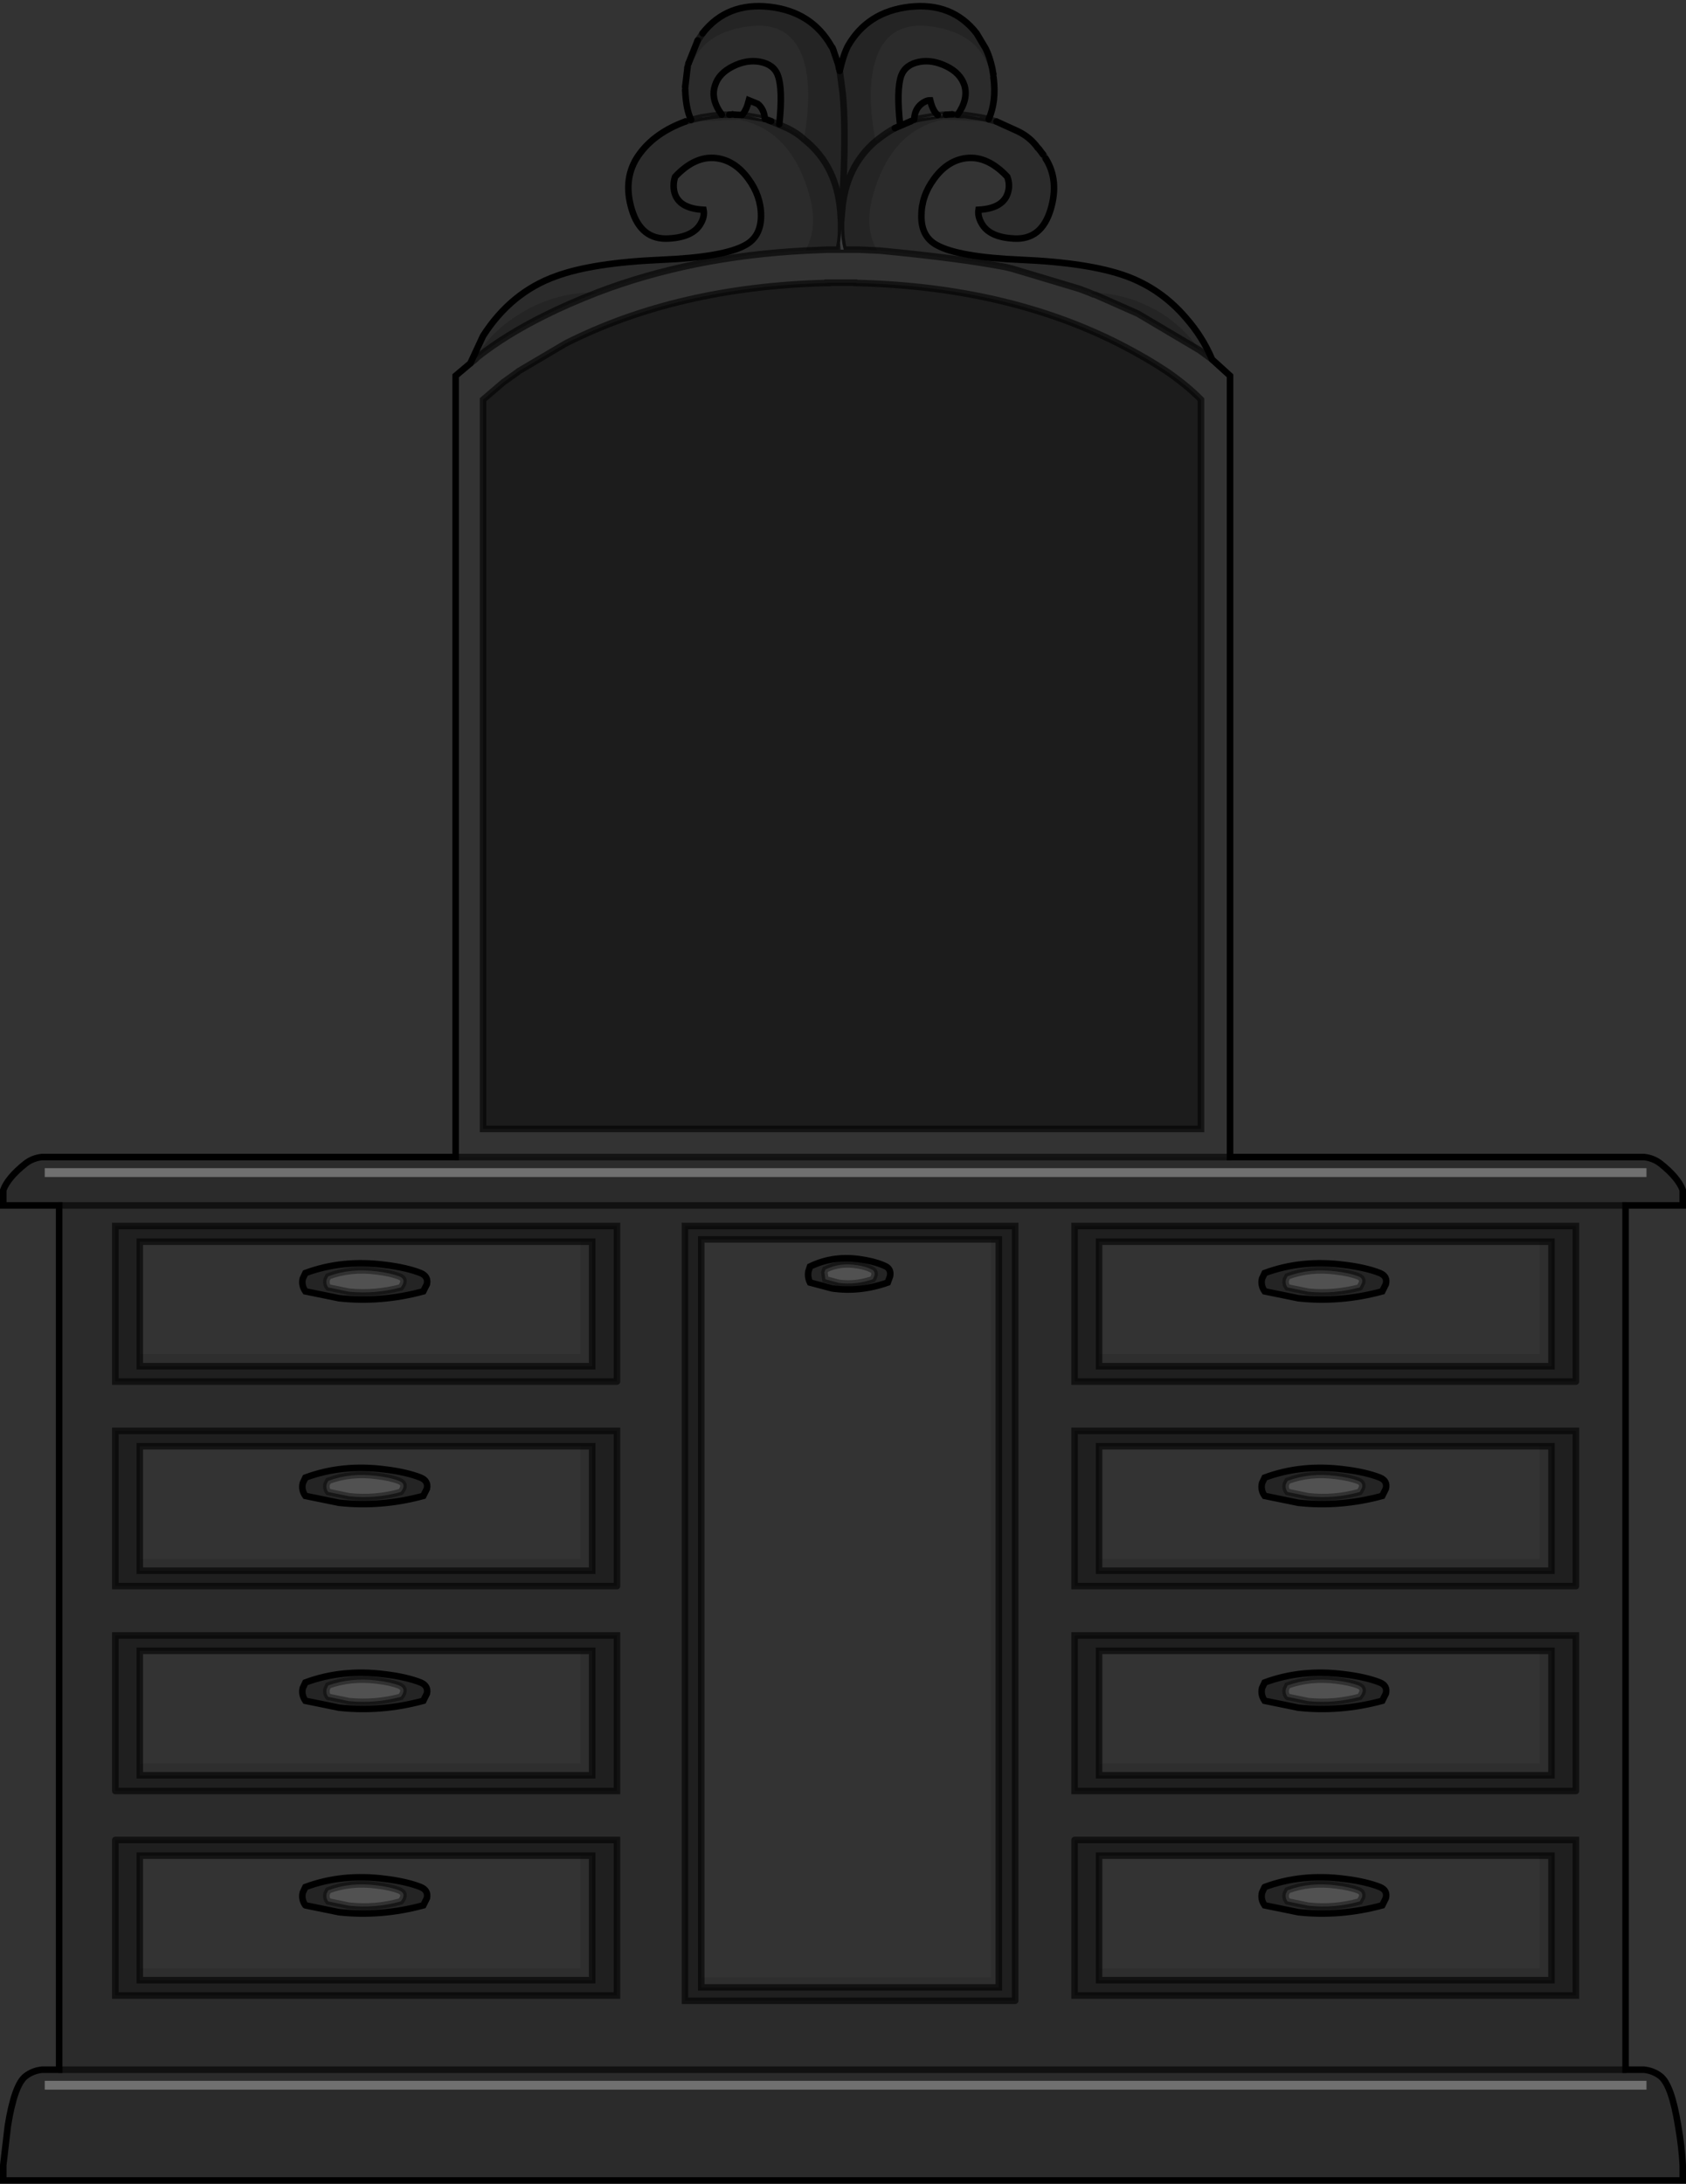 <?xml version="1.0" encoding="UTF-8" standalone="no"?>
<svg xmlns:xlink="http://www.w3.org/1999/xlink" height="334.15px" width="258.1px" xmlns="http://www.w3.org/2000/svg">
  <rect width="100%" height="100%" fill="#333333" stroke="none"/>
  <g transform="matrix(1.0, 0.0, 0.0, 1.0, 129.05, 167.3)">
    <path d="M10.4 -148.75 L7.95 -147.7 Q6.7 -147.05 5.0 -145.7 3.55 -153.15 4.9 -157.8 6.65 -163.95 13.0 -163.3 20.15 -162.55 22.2 -157.25 22.85 -155.65 22.9 -153.7 L22.85 -152.15 23.1 -153.5 23.05 -155.4 Q23.5 -151.75 22.3 -149.05 L22.2 -149.1 21.0 -149.35 20.9 -149.4 19.0 -149.65 18.7 -149.7 18.0 -149.7 17.55 -149.75 Q19.2 -152.1 18.6 -154.2 18.0 -156.1 15.85 -157.15 13.7 -158.2 11.75 -157.85 9.55 -157.45 8.9 -155.7 8.15 -153.5 8.75 -148.1 L10.4 -148.75 M4.55 -129.0 L5.25 -129.0 Q3.2 -132.4 4.6 -137.45 7.4 -147.4 15.4 -149.0 L22.8 -148.65 21.0 -149.35 22.2 -149.1 22.3 -149.05 23.5 -148.7 26.8 -147.2 Q28.65 -146.3 29.8 -144.7 L30.0 -144.5 30.6 -143.7 30.7 -143.6 30.8 -143.45 30.95 -143.15 31.05 -143.0 Q33.1 -139.7 31.8 -135.3 30.4 -130.55 26.15 -130.8 22.35 -131.0 21.2 -133.15 20.6 -134.2 20.75 -135.2 24.55 -135.4 25.25 -137.85 25.6 -139.05 25.15 -140.25 22.1 -143.5 18.85 -143.1 16.0 -142.75 13.95 -139.95 12.0 -137.3 12.0 -134.3 11.95 -131.1 14.35 -129.8 17.7 -127.95 27.2 -127.55 37.7 -127.1 43.35 -125.05 48.7 -123.1 52.5 -118.65 55.05 -115.75 56.5 -112.3 L54.6 -113.7 Q52.35 -117.05 48.85 -119.3 43.55 -122.55 37.65 -122.55 L36.2 -123.1 25.85 -126.2 24.8 -126.45 Q17.75 -127.8 5.65 -128.95 L4.55 -129.0 M11.9 -149.2 L10.9 -149.0 Q10.95 -150.55 12.0 -151.4 12.7 -151.95 13.35 -151.95 13.75 -150.3 14.5 -149.7 L15.25 -149.75 15.05 -149.7 14.8 -149.7 11.9 -149.2 M59.25 9.75 L122.65 9.75 Q124.05 9.9 125.15 10.75 127.85 12.9 128.55 14.8 L128.55 17.15 119.8 17.15 119.8 149.4 122.65 149.4 Q124.05 149.55 125.15 150.4 126.85 151.75 127.85 158.0 128.4 161.15 128.55 164.0 L128.55 166.35 -128.55 166.35 -128.55 164.0 -127.85 158.0 Q-126.85 151.75 -125.15 150.4 -124.05 149.55 -122.65 149.4 L-120.0 149.4 -120.0 17.15 -128.55 17.15 -128.55 14.8 Q-127.85 12.9 -125.15 10.75 -124.05 9.9 -122.65 9.75 L-59.3 9.75 59.25 9.75 M-57.05 -111.7 L-55.1 -115.9 Q-50.8 -122.6 -43.9 -125.05 -38.3 -127.1 -27.75 -127.55 -18.25 -127.95 -14.95 -129.8 -12.55 -131.1 -12.55 -134.3 -12.55 -137.3 -14.5 -139.95 -16.55 -142.75 -19.4 -143.1 -22.65 -143.5 -25.7 -140.25 -26.1 -139.05 -25.8 -137.85 -25.15 -135.4 -21.35 -135.2 -21.15 -134.2 -21.75 -133.15 -22.9 -131.0 -26.7 -130.8 -30.95 -130.55 -32.35 -135.3 -33.65 -139.65 -31.65 -143.0 -29.3 -146.8 -24.15 -148.7 L-23.25 -148.95 Q-24.05 -150.6 -24.15 -153.5 L-23.9 -152.15 -23.95 -153.7 Q-23.9 -155.6 -23.25 -157.25 -21.2 -162.55 -14.05 -163.3 -7.8 -163.95 -6.0 -157.95 -4.65 -153.45 -6.0 -146.0 -7.0 -146.95 -8.55 -147.7 L-11.0 -148.75 -9.75 -148.3 Q-9.2 -153.6 -9.95 -155.7 -10.55 -157.45 -12.75 -157.85 -14.75 -158.2 -16.85 -157.15 -19.05 -156.05 -19.6 -154.2 -20.3 -152.1 -18.55 -149.75 L-19.95 -149.6 -21.5 -149.4 -21.6 -149.35 -23.25 -148.95 -21.6 -149.35 -23.35 -148.65 -15.95 -149.0 Q-7.95 -147.4 -5.15 -137.45 -3.75 -132.45 -5.8 -128.95 -23.2 -128.05 -37.6 -122.55 -43.95 -122.7 -49.45 -119.3 -54.25 -116.35 -56.3 -112.3 L-57.05 -111.7 M123.0 12.8 L123.0 11.45 -122.2 11.45 -122.2 12.8 123.0 12.8 M112.2 44.1 L112.2 20.3 35.45 20.3 35.45 44.1 112.2 44.1 M112.2 75.4 L112.2 51.65 35.45 51.65 35.45 75.4 112.2 75.4 M35.45 114.25 L35.45 138.05 112.2 138.05 112.2 114.25 35.45 114.25 M123.0 152.45 L123.0 151.1 -122.2 151.1 -122.2 152.45 123.0 152.45 M26.35 138.85 L26.35 20.3 -24.2 20.3 -24.2 138.85 26.35 138.85 M112.2 106.75 L112.2 82.95 35.45 82.95 35.45 106.75 112.2 106.75 M-15.45 -149.7 Q-14.8 -150.4 -14.4 -151.95 L-13.05 -151.4 Q-12.1 -150.65 -11.95 -149.1 L-12.1 -149.1 -12.2 -149.15 -15.35 -149.7 -15.45 -149.7 M-34.6 44.1 L-34.6 20.3 -111.4 20.3 -111.4 44.1 -34.6 44.1 M-34.6 75.4 L-34.6 51.65 -111.4 51.65 -111.4 75.4 -34.6 75.4 M-111.4 114.25 L-111.4 138.05 -34.6 138.05 -34.6 114.25 -111.4 114.25 M-111.4 106.75 L-34.6 106.75 -34.6 82.95 -111.4 82.95 -111.4 106.75 M119.8 17.15 L-120.0 17.15 119.8 17.15 M-120.0 149.4 L119.8 149.4 -120.0 149.4" fill="#000000" fill-opacity="0.149" fill-rule="evenodd" stroke="none"/>
    <path d="M10.9 -148.95 L10.9 -149.0 11.9 -149.2 15.75 -149.75 16.7 -149.8 17.25 -149.75 18.0 -149.7 18.7 -149.7 19.0 -149.65 21.0 -149.35 22.8 -148.65 15.4 -149.0 Q7.4 -147.4 4.6 -137.45 3.2 -132.4 5.25 -129.0 L4.55 -129.0 2.35 -129.1 0.1 -129.1 Q-0.3 -130.75 -0.3 -132.25 L-0.3 -133.25 -0.15 -134.9 Q0.35 -141.75 5.0 -145.7 0.35 -141.75 -0.15 -134.9 L-0.3 -133.25 -0.3 -132.25 Q-0.3 -131.15 -0.45 -130.15 L-0.65 -129.1 -2.35 -129.1 -5.8 -128.95 Q-3.75 -132.45 -5.15 -137.45 -7.95 -147.4 -15.95 -149.0 L-23.35 -148.65 -21.6 -149.35 -19.95 -149.6 -18.55 -149.75 -17.4 -149.75 -17.25 -149.75 -16.55 -149.75 -15.5 -149.7 -15.45 -149.7 -15.35 -149.7 -14.7 -149.6 -11.4 -148.9 -11.0 -148.75 -8.55 -147.7 Q-7.0 -146.95 -6.0 -146.0 -4.65 -153.45 -6.0 -157.95 -7.8 -163.95 -14.05 -163.3 -21.2 -162.55 -23.25 -157.25 -23.9 -155.6 -23.95 -153.7 L-23.9 -152.15 -24.15 -153.5 -24.15 -154.05 -23.8 -157.0 -23.65 -157.6 -22.25 -161.1 -22.2 -161.15 -22.15 -161.25 -22.1 -161.3 -21.5 -162.2 Q-17.75 -167.0 -11.2 -166.25 -4.8 -165.5 -1.8 -160.25 L-1.6 -159.95 -1.55 -159.8 -1.5 -159.7 -0.75 -157.5 -0.6 -156.8 -0.5 -156.45 Q0.05 -158.9 0.75 -160.25 3.75 -165.5 10.15 -166.25 16.7 -167.0 20.45 -162.2 L21.85 -159.85 Q22.45 -158.65 22.85 -156.85 L23.0 -155.95 23.0 -155.85 23.05 -155.4 23.1 -153.5 22.85 -152.15 22.9 -153.7 Q22.85 -155.65 22.2 -157.25 20.15 -162.55 13.0 -163.3 6.65 -163.95 4.9 -157.8 3.55 -153.15 5.0 -145.7 6.7 -147.05 7.95 -147.7 L10.4 -148.75 10.9 -148.95 M-0.15 -134.9 L0.05 -139.25 Q0.45 -148.05 -0.05 -153.05 L-0.5 -156.45 -0.05 -153.05 Q0.45 -148.05 0.05 -139.25 L-0.15 -134.9 M37.65 -122.55 Q43.55 -122.55 48.85 -119.3 52.35 -117.05 54.6 -113.7 L45.15 -119.3 38.6 -122.2 38.35 -122.25 37.65 -122.55 M82.2 27.5 Q83.4 28.0 83.1 29.2 L82.55 30.3 Q76.1 32.05 69.7 31.35 L64.55 30.3 Q63.9 29.35 64.15 28.35 L64.55 27.5 Q70.2 25.4 76.75 26.25 80.05 26.65 82.2 27.5 M83.1 91.85 L82.55 92.95 Q76.1 94.7 69.7 94.0 L64.55 92.95 Q63.9 92.0 64.15 91.0 L64.55 90.15 Q70.2 88.05 76.75 88.9 80.05 89.3 82.2 90.15 83.4 90.65 83.1 91.85 M83.1 60.5 L82.55 61.6 Q76.1 63.35 69.7 62.65 L64.55 61.6 Q63.9 60.7 64.15 59.65 L64.55 58.8 Q70.2 56.7 76.75 57.55 80.05 57.95 82.2 58.8 83.4 59.3 83.1 60.5 M79.1 29.7 L79.45 29.0 Q79.65 28.3 78.9 28.0 77.6 27.5 75.55 27.25 71.5 26.7 68.05 28.0 L67.8 28.5 Q67.65 29.15 68.05 29.7 L71.2 30.35 Q75.15 30.75 79.1 29.7 M3.0 25.45 Q5.2 25.8 6.6 26.5 7.4 26.95 7.2 28.0 L6.85 28.95 Q2.6 30.45 -1.65 29.85 L-5.05 28.95 Q-5.45 28.15 -5.3 27.25 L-5.05 26.5 Q-1.35 24.7 3.0 25.45 M4.4 26.95 Q3.55 26.5 2.2 26.3 -0.45 25.85 -2.7 26.95 L-2.85 27.4 -2.7 28.45 -0.65 29.0 Q1.95 29.35 4.55 28.45 5.2 27.35 4.4 26.95 M79.1 61.0 L79.45 60.35 Q79.65 59.6 78.9 59.3 77.6 58.8 75.55 58.55 71.5 58.0 68.05 59.3 L67.8 59.8 Q67.65 60.45 68.05 61.0 L71.2 61.65 Q75.15 62.1 79.1 61.0 M68.05 92.35 L71.2 93.0 Q75.15 93.4 79.1 92.35 80.1 91.1 78.9 90.6 77.6 90.1 75.55 89.85 71.5 89.35 68.05 90.6 L67.8 91.15 Q67.65 91.8 68.05 92.35 M78.9 121.95 Q77.6 121.45 75.55 121.2 71.5 120.65 68.05 121.95 L67.8 122.45 Q67.65 123.1 68.05 123.65 L71.2 124.3 Q75.15 124.75 79.1 123.65 L79.45 123.0 Q79.65 122.25 78.9 121.95 M64.55 121.45 Q70.2 119.35 76.75 120.2 80.05 120.6 82.2 121.45 83.4 121.95 83.1 123.15 L82.55 124.25 Q76.1 126.0 69.7 125.3 L64.55 124.25 Q63.9 123.35 64.15 122.3 L64.55 121.45 M-37.6 -122.55 Q-42.1 -120.8 -45.6 -119.05 -51.65 -116.05 -55.95 -112.65 L-56.3 -112.3 Q-54.25 -116.35 -49.45 -119.3 -43.95 -122.7 -37.6 -122.55 M-0.3 -133.25 L-0.35 -134.1 Q-0.7 -141.85 -6.0 -146.0 -0.7 -141.85 -0.35 -134.1 L-0.3 -133.25 M-63.7 29.2 L-64.25 30.3 Q-70.7 32.05 -77.15 31.35 L-82.3 30.3 Q-82.95 29.35 -82.7 28.35 L-82.3 27.5 Q-76.65 25.4 -70.1 26.25 -66.8 26.65 -64.65 27.5 -63.45 28.0 -63.7 29.2 M-67.95 28.0 Q-69.25 27.5 -71.3 27.25 -75.35 26.7 -78.8 28.0 L-79.05 28.5 Q-79.2 29.15 -78.8 29.7 L-75.65 30.35 Q-71.65 30.75 -67.7 29.7 -66.75 28.45 -67.95 28.0 M-63.7 60.5 L-64.25 61.6 Q-70.7 63.35 -77.15 62.65 L-82.3 61.6 Q-82.95 60.7 -82.7 59.65 L-82.3 58.8 Q-76.65 56.7 -70.1 57.55 -66.8 57.95 -64.65 58.8 -63.45 59.3 -63.7 60.5 M-67.95 59.3 Q-69.25 58.8 -71.3 58.55 -75.35 58.0 -78.8 59.3 L-79.05 59.8 Q-79.2 60.45 -78.8 61.0 L-75.65 61.65 Q-71.65 62.1 -67.7 61.0 -66.75 59.8 -67.95 59.3 M-79.05 91.15 Q-79.2 91.8 -78.8 92.35 L-75.65 93.0 Q-71.65 93.4 -67.7 92.35 -66.75 91.1 -67.95 90.6 -69.25 90.1 -71.3 89.85 -75.35 89.35 -78.8 90.6 L-79.05 91.15 M-70.1 88.9 Q-66.8 89.3 -64.65 90.15 -63.45 90.65 -63.7 91.85 L-64.25 92.95 Q-70.7 94.7 -77.15 94.0 L-82.3 92.95 Q-82.95 92.0 -82.7 91.0 L-82.3 90.15 Q-76.65 88.05 -70.1 88.9 M-82.3 124.25 Q-82.95 123.35 -82.7 122.3 L-82.3 121.45 Q-76.65 119.35 -70.1 120.2 -66.8 120.6 -64.65 121.45 -63.45 121.95 -63.7 123.15 L-64.25 124.25 Q-70.7 126.0 -77.15 125.3 L-82.3 124.25 M-71.3 121.2 Q-75.35 120.65 -78.8 121.95 L-79.05 122.45 Q-79.2 123.1 -78.8 123.65 L-75.65 124.3 Q-71.65 124.75 -67.7 123.65 -66.75 122.45 -67.95 121.95 -69.25 121.45 -71.3 121.2" fill="#000000" fill-opacity="0.298" fill-rule="evenodd" stroke="none"/>
    <path d="M18.0 -149.7 L17.25 -149.75 17.55 -149.75 18.0 -149.7 M15.75 -149.75 L11.9 -149.2 14.8 -149.7 15.05 -149.7 15.25 -149.75 15.75 -149.75 M-23.8 -157.0 L-23.75 -157.3 -23.65 -157.6 -23.8 -157.0 M-11.95 -149.1 L-11.4 -148.9 -14.7 -149.6 -15.35 -149.7 -12.2 -149.15 -12.1 -149.1 -11.95 -149.1 M-17.25 -149.75 L-16.9 -149.8 -16.55 -149.75 -17.25 -149.75" fill="#b2b3b6" fill-rule="evenodd" stroke="none"/>
    <path d="M-0.3 -132.25 Q-0.3 -130.75 0.1 -129.1 L-0.35 -129.1 -0.45 -130.15 Q-0.3 -131.15 -0.3 -132.25 M21.0 -149.35 L19.0 -149.65 20.9 -149.4 21.0 -149.35 M-23.65 -157.6 L-23.5 -158.2 -22.25 -161.1 -23.65 -157.6 M-0.75 -157.5 L-0.7 -157.4 -0.6 -156.8 -0.75 -157.5 M38.35 -122.25 L37.6 -122.55 37.65 -122.55 38.35 -122.25 M-21.6 -149.35 L-21.5 -149.4 -19.95 -149.6 -21.6 -149.35" fill="#929396" fill-rule="evenodd" stroke="none"/>
    <path d="M0.1 -129.1 L2.35 -129.1 4.55 -129.0 5.65 -128.95 Q17.75 -127.8 24.8 -126.45 L25.85 -126.2 36.2 -123.1 37.65 -122.55 37.6 -122.55 38.35 -122.25 38.6 -122.2 45.15 -119.3 54.6 -113.7 56.5 -112.3 59.25 -109.8 59.25 9.75 -59.3 9.75 -59.3 -109.8 -57.05 -111.7 -56.3 -112.3 -55.95 -112.65 Q-51.65 -116.05 -45.6 -119.05 -42.1 -120.8 -37.6 -122.55 -23.2 -128.05 -5.8 -128.95 L-2.35 -129.1 -0.65 -129.1 -0.35 -129.1 0.1 -129.1 M2.05 -124.05 L-2.35 -124.05 -2.35 -124.0 -2.6 -124.0 -2.65 -124.0 Q-25.3 -123.4 -42.45 -114.75 L-49.65 -110.5 -49.9 -110.3 -52.0 -108.8 -55.1 -106.15 -55.1 5.45 54.8 5.45 54.8 -106.15 Q52.85 -108.15 49.95 -110.2 46.65 -112.45 42.15 -114.75 24.9 -123.45 2.05 -124.0 L2.05 -124.05 M106.65 22.7 L106.65 39.9 39.2 39.9 39.2 22.7 106.65 22.7 M82.2 27.5 Q80.05 26.65 76.75 26.25 70.2 25.4 64.55 27.5 L64.15 28.35 Q63.9 29.35 64.55 30.3 L69.7 31.35 Q76.1 32.05 82.55 30.3 L83.1 29.2 Q83.4 28.0 82.2 27.5 M39.2 71.25 L39.2 54.0 106.65 54.0 106.65 71.25 39.2 71.25 M83.1 60.5 Q83.4 59.3 82.2 58.8 80.05 57.95 76.75 57.55 70.2 56.7 64.55 58.8 L64.15 59.65 Q63.9 60.7 64.55 61.6 L69.7 62.65 Q76.1 63.35 82.55 61.6 L83.1 60.5 M83.1 91.85 Q83.4 90.65 82.2 90.15 80.05 89.3 76.75 88.9 70.2 88.05 64.55 90.15 L64.15 91.0 Q63.9 92.0 64.55 92.95 L69.7 94.0 Q76.1 94.7 82.55 92.95 L83.1 91.85 M106.65 85.3 L106.65 102.55 39.2 102.55 39.2 85.3 106.65 85.3 M22.65 22.35 L22.65 135.25 -21.7 135.25 -21.7 22.35 22.65 22.35 M3.0 25.45 Q-1.35 24.7 -5.05 26.5 L-5.3 27.25 Q-5.45 28.15 -5.05 28.95 L-1.65 29.85 Q2.6 30.45 6.85 28.95 L7.2 28.0 Q7.4 26.95 6.6 26.5 5.2 25.8 3.0 25.45 M64.55 121.45 L64.15 122.3 Q63.9 123.35 64.55 124.25 L69.7 125.3 Q76.1 126.0 82.55 124.25 L83.1 123.15 Q83.4 121.95 82.2 121.45 80.05 120.6 76.75 120.2 70.2 119.35 64.55 121.45 M39.2 133.9 L39.2 116.65 106.65 116.65 106.65 133.9 39.2 133.9 M-40.2 22.7 L-40.2 39.9 -107.65 39.9 -107.65 22.7 -40.2 22.7 M-63.7 29.2 Q-63.45 28.0 -64.65 27.5 -66.8 26.65 -70.1 26.25 -76.65 25.4 -82.3 27.5 L-82.7 28.35 Q-82.95 29.35 -82.3 30.3 L-77.15 31.35 Q-70.7 32.05 -64.25 30.3 L-63.7 29.2 M-63.7 60.5 Q-63.45 59.3 -64.65 58.8 -66.8 57.95 -70.1 57.55 -76.65 56.7 -82.3 58.8 L-82.7 59.65 Q-82.95 60.7 -82.3 61.6 L-77.15 62.65 Q-70.7 63.35 -64.25 61.6 L-63.7 60.5 M-70.1 88.9 Q-76.65 88.05 -82.3 90.15 L-82.7 91.0 Q-82.95 92.0 -82.3 92.95 L-77.15 94.0 Q-70.7 94.7 -64.25 92.95 L-63.7 91.85 Q-63.45 90.65 -64.65 90.15 -66.8 89.3 -70.1 88.9 M-40.2 54.0 L-40.2 71.25 -107.65 71.25 -107.65 54.0 -40.2 54.0 M-40.2 85.3 L-40.2 102.55 -107.65 102.55 -107.65 85.3 -40.2 85.3 M-107.65 133.9 L-107.65 116.65 -40.2 116.65 -40.2 133.9 -107.65 133.9 M-82.3 124.25 L-77.15 125.3 Q-70.7 126.0 -64.25 124.25 L-63.7 123.15 Q-63.45 121.95 -64.65 121.45 -66.8 120.6 -70.1 120.2 -76.65 119.35 -82.3 121.45 L-82.7 122.3 Q-82.95 123.35 -82.3 124.25" fill="#ffffff" fill-opacity="0.0" fill-rule="evenodd" stroke="none"/>
    <path d="M2.05 -124.05 L2.05 -124.0 Q24.9 -123.45 42.15 -114.75 46.65 -112.45 49.95 -110.2 52.85 -108.15 54.8 -106.15 L54.8 5.45 -55.1 5.45 -55.1 -106.15 -52.0 -108.8 -49.9 -110.3 -49.65 -110.5 -42.45 -114.75 Q-25.3 -123.4 -2.65 -124.0 L-2.6 -124.0 -2.35 -124.0 -2.35 -124.05 2.05 -124.05" fill="#000000" fill-opacity="0.447" fill-rule="evenodd" stroke="none"/>
    <path d="M123.0 12.8 L-122.2 12.8 -122.2 11.45 123.0 11.45 123.0 12.8 M123.0 152.45 L-122.2 152.45 -122.2 151.1 123.0 151.1 123.0 152.45" fill="#ffffff" fill-opacity="0.298" fill-rule="evenodd" stroke="none"/>
    <path d="M106.65 22.7 L108.45 22.7 108.45 41.75 39.2 41.75 39.2 39.9 106.65 39.9 106.65 22.7 M106.65 54.0 L108.45 54.0 108.45 73.05 39.2 73.05 39.2 71.25 106.65 71.25 106.65 54.0 M106.65 85.3 L108.45 85.3 108.45 104.35 39.2 104.35 39.2 102.55 106.65 102.55 106.65 85.3 M22.65 22.35 L23.85 22.35 23.85 136.8 -21.7 136.8 -21.7 135.25 22.65 135.25 22.65 22.35 M106.65 116.65 L108.45 116.65 108.45 135.7 39.2 135.7 39.2 133.9 106.65 133.9 106.65 116.65 M-40.2 22.7 L-38.4 22.7 -38.4 41.75 -107.65 41.75 -107.65 39.9 -40.2 39.9 -40.2 22.7 M-40.2 54.0 L-38.4 54.0 -38.4 73.05 -107.65 73.05 -107.65 71.25 -40.2 71.25 -40.2 54.0 M-40.2 85.3 L-38.4 85.3 -38.4 104.35 -107.65 104.35 -107.65 102.55 -40.2 102.55 -40.2 85.3 M-40.2 116.65 L-38.4 116.65 -38.4 135.7 -107.65 135.7 -107.65 133.9 -40.2 133.9 -40.2 116.65" fill="#000000" fill-opacity="0.098" fill-rule="evenodd" stroke="none"/>
    <path d="M112.2 44.1 L35.45 44.1 35.45 20.3 112.2 20.3 112.2 44.1 M39.2 39.9 L39.2 41.75 108.45 41.75 108.45 22.7 106.65 22.7 39.2 22.7 39.2 39.9 M39.2 71.25 L39.2 73.05 108.45 73.05 108.45 54.0 106.65 54.0 39.2 54.0 39.2 71.25 M39.2 102.55 L39.2 104.35 108.45 104.35 108.45 85.3 106.65 85.3 39.2 85.3 39.2 102.55 M112.2 75.4 L35.45 75.4 35.45 51.65 112.2 51.65 112.2 75.4 M-21.7 135.25 L-21.7 136.8 23.85 136.8 23.85 22.35 22.65 22.35 -21.7 22.35 -21.7 135.25 M35.45 114.25 L112.2 114.25 112.2 138.05 35.45 138.05 35.45 114.25 M39.2 133.9 L39.2 135.7 108.45 135.7 108.45 116.65 106.65 116.65 39.2 116.65 39.2 133.9 M112.2 106.75 L35.45 106.75 35.45 82.95 112.2 82.95 112.2 106.75 M26.35 138.85 L-24.2 138.85 -24.2 20.3 26.35 20.3 26.35 138.85 M-107.65 39.9 L-107.65 41.75 -38.4 41.75 -38.4 22.7 -40.2 22.7 -107.65 22.7 -107.65 39.9 M-34.6 44.1 L-111.4 44.1 -111.4 20.3 -34.6 20.3 -34.6 44.1 M-34.6 75.4 L-111.4 75.4 -111.4 51.65 -34.6 51.65 -34.6 75.4 M-107.65 71.25 L-107.65 73.05 -38.4 73.05 -38.4 54.0 -40.2 54.0 -107.65 54.0 -107.65 71.25 M-107.65 102.55 L-107.65 104.35 -38.4 104.35 -38.4 85.3 -40.2 85.3 -107.65 85.3 -107.65 102.55 M-111.4 114.25 L-34.6 114.25 -34.6 138.05 -111.4 138.05 -111.4 114.25 M-107.65 133.9 L-107.65 135.7 -38.4 135.7 -38.4 116.65 -40.2 116.65 -107.65 116.65 -107.65 133.9 M-111.4 106.75 L-111.4 82.95 -34.6 82.95 -34.6 106.75 -111.4 106.75" fill="#000000" fill-opacity="0.4" fill-rule="evenodd" stroke="none"/>
    <path d="M79.1 29.7 Q75.15 30.75 71.2 30.35 L68.05 29.7 Q67.65 29.15 67.8 28.5 L68.05 28.0 Q71.5 26.7 75.55 27.25 77.6 27.5 78.9 28.0 79.65 28.3 79.45 29.0 L79.1 29.7 M78.9 121.95 Q79.65 122.25 79.45 123.0 L79.1 123.65 Q75.15 124.75 71.2 124.3 L68.05 123.65 Q67.65 123.1 67.8 122.45 L68.05 121.95 Q71.5 120.65 75.55 121.2 77.6 121.45 78.9 121.95 M68.05 92.35 Q67.65 91.8 67.8 91.15 L68.05 90.6 Q71.5 89.35 75.55 89.85 77.6 90.1 78.9 90.6 80.1 91.1 79.1 92.35 75.15 93.4 71.2 93.0 L68.05 92.35 M79.1 61.0 Q75.15 62.1 71.2 61.65 L68.05 61.0 Q67.65 60.45 67.8 59.8 L68.05 59.3 Q71.5 58.0 75.55 58.55 77.6 58.8 78.9 59.3 79.65 59.6 79.45 60.35 L79.1 61.0 M4.4 26.95 Q5.2 27.35 4.55 28.45 1.95 29.35 -0.65 29.0 L-2.7 28.45 -2.85 27.4 -2.7 26.95 Q-0.45 25.85 2.2 26.3 3.55 26.5 4.4 26.95 M-67.95 28.0 Q-66.75 28.45 -67.7 29.7 -71.65 30.75 -75.65 30.35 L-78.8 29.7 Q-79.2 29.15 -79.05 28.5 L-78.8 28.0 Q-75.35 26.7 -71.3 27.25 -69.25 27.5 -67.95 28.0 M-79.05 91.15 L-78.8 90.6 Q-75.35 89.35 -71.3 89.85 -69.25 90.1 -67.95 90.6 -66.75 91.1 -67.7 92.35 -71.65 93.4 -75.65 93.0 L-78.8 92.35 Q-79.2 91.8 -79.05 91.15 M-67.95 59.3 Q-66.75 59.8 -67.7 61.0 -71.65 62.1 -75.65 61.65 L-78.8 61.0 Q-79.2 60.45 -79.05 59.8 L-78.8 59.3 Q-75.35 58.0 -71.3 58.55 -69.25 58.8 -67.95 59.3 M-71.3 121.2 Q-69.25 121.45 -67.95 121.95 -66.75 122.45 -67.7 123.65 -71.65 124.75 -75.65 124.3 L-78.8 123.65 Q-79.2 123.1 -79.05 122.45 L-78.8 121.95 Q-75.35 120.65 -71.3 121.2" fill="#ffffff" fill-opacity="0.149" fill-rule="evenodd" stroke="none"/>
    <path d="M10.4 -148.75 L7.95 -147.7 M16.7 -149.8 L15.75 -149.75 M10.9 -149.0 Q10.95 -150.55 12.0 -151.4 12.7 -151.95 13.35 -151.95 13.75 -150.3 14.5 -149.7 M17.55 -149.75 Q19.2 -152.1 18.6 -154.2 18.0 -156.1 15.85 -157.15 13.7 -158.2 11.75 -157.85 9.55 -157.45 8.9 -155.7 8.15 -153.5 8.75 -148.1 M23.0 -155.95 L22.85 -156.85 Q22.45 -158.65 21.85 -159.85 L20.45 -162.2 Q16.7 -167.0 10.15 -166.25 3.75 -165.5 0.75 -160.25 0.05 -158.9 -0.5 -156.45 M22.3 -149.05 Q23.5 -151.75 23.05 -155.4 M30.6 -143.7 L30.0 -144.5 M29.8 -144.7 Q28.65 -146.3 26.8 -147.2 L23.5 -148.7 M56.5 -112.3 Q55.05 -115.75 52.5 -118.65 48.7 -123.1 43.35 -125.05 37.7 -127.1 27.2 -127.55 17.7 -127.95 14.35 -129.8 11.95 -131.1 12.0 -134.3 12.0 -137.3 13.95 -139.95 16.0 -142.75 18.85 -143.1 22.1 -143.5 25.15 -140.25 25.6 -139.05 25.25 -137.85 24.55 -135.4 20.75 -135.2 20.6 -134.2 21.2 -133.15 22.35 -131.0 26.15 -130.8 30.4 -130.55 31.8 -135.3 33.1 -139.7 31.05 -143.0 M56.5 -112.3 L59.25 -109.8 59.25 9.75 122.65 9.75 Q124.05 9.9 125.15 10.75 127.85 12.9 128.55 14.8 L128.55 17.15 119.8 17.15 119.8 149.4 122.65 149.4 Q124.05 149.55 125.15 150.4 126.85 151.75 127.85 158.0 128.4 161.15 128.55 164.0 L128.55 166.35 -128.55 166.35 -128.55 164.0 -127.85 158.0 Q-126.85 151.75 -125.15 150.4 -124.05 149.55 -122.65 149.4 L-120.0 149.4 -120.0 17.15 -128.55 17.15 -128.55 14.8 Q-127.85 12.9 -125.15 10.75 -124.05 9.9 -122.65 9.75 L-59.3 9.75 -59.3 -109.8 -57.05 -111.7 -55.1 -115.9 Q-50.8 -122.6 -43.9 -125.05 -38.3 -127.1 -27.75 -127.55 -18.25 -127.95 -14.95 -129.8 -12.55 -131.1 -12.55 -134.3 -12.55 -137.3 -14.5 -139.95 -16.55 -142.75 -19.4 -143.1 -22.65 -143.5 -25.7 -140.25 -26.1 -139.05 -25.8 -137.85 -25.15 -135.4 -21.35 -135.2 -21.15 -134.2 -21.75 -133.15 -22.9 -131.0 -26.7 -130.8 -30.95 -130.55 -32.35 -135.3 -33.65 -139.65 -31.65 -143.0 -29.3 -146.8 -24.15 -148.7 M-23.25 -148.95 Q-24.05 -150.6 -24.15 -153.5 M-24.15 -154.05 L-23.8 -157.0 M-21.5 -162.2 Q-17.75 -167.0 -11.2 -166.25 -4.8 -165.5 -1.8 -160.25 L-1.6 -159.95 M-1.5 -159.7 L-0.75 -157.5 -0.6 -156.8 M82.2 27.5 Q80.05 26.65 76.75 26.25 70.2 25.4 64.55 27.5 L64.15 28.35 Q63.9 29.35 64.55 30.3 L69.7 31.35 Q76.1 32.05 82.55 30.3 L83.1 29.2 Q83.4 28.0 82.2 27.5 M83.1 60.5 Q83.4 59.3 82.2 58.8 80.05 57.95 76.75 57.55 70.2 56.7 64.55 58.8 L64.15 59.65 Q63.9 60.7 64.55 61.6 L69.7 62.65 Q76.1 63.35 82.55 61.6 L83.1 60.5 M83.1 91.85 Q83.4 90.65 82.2 90.15 80.05 89.3 76.75 88.9 70.2 88.05 64.55 90.15 L64.15 91.0 Q63.9 92.0 64.55 92.95 L69.7 94.0 Q76.1 94.7 82.55 92.95 L83.1 91.85 M3.0 25.45 Q-1.35 24.7 -5.05 26.5 L-5.3 27.25 Q-5.45 28.15 -5.05 28.95 L-1.65 29.85 Q2.6 30.45 6.85 28.95 L7.2 28.0 Q7.4 26.95 6.6 26.5 5.2 25.8 3.0 25.45 M64.55 121.45 L64.15 122.3 Q63.9 123.35 64.55 124.25 L69.7 125.3 Q76.1 126.0 82.55 124.25 L83.1 123.15 Q83.4 121.95 82.2 121.45 80.05 120.6 76.75 120.2 70.2 119.35 64.55 121.45 M-18.55 -149.75 Q-20.3 -152.1 -19.6 -154.2 -19.05 -156.05 -16.85 -157.15 -14.75 -158.2 -12.75 -157.85 -10.55 -157.45 -9.95 -155.7 -9.2 -153.6 -9.75 -148.3 M-22.25 -161.1 L-23.65 -157.6 M-16.55 -149.75 L-15.5 -149.7 M-15.45 -149.7 Q-14.8 -150.4 -14.4 -151.95 L-13.05 -151.4 Q-12.1 -150.65 -11.95 -149.1 M-11.4 -148.9 L-11.0 -148.75 M-17.4 -149.75 L-17.25 -149.75 -16.9 -149.8 M-63.7 29.2 Q-63.45 28.0 -64.65 27.5 -66.8 26.65 -70.1 26.25 -76.65 25.4 -82.3 27.5 L-82.7 28.35 Q-82.95 29.35 -82.3 30.3 L-77.15 31.35 Q-70.7 32.05 -64.25 30.3 L-63.7 29.2 M-63.7 60.5 Q-63.45 59.3 -64.65 58.8 -66.8 57.95 -70.1 57.55 -76.65 56.7 -82.3 58.8 L-82.7 59.65 Q-82.95 60.7 -82.3 61.6 L-77.15 62.65 Q-70.7 63.35 -64.25 61.6 L-63.7 60.5 M-70.1 88.9 Q-76.65 88.05 -82.3 90.15 L-82.7 91.0 Q-82.95 92.0 -82.3 92.95 L-77.15 94.0 Q-70.7 94.7 -64.25 92.95 L-63.7 91.85 Q-63.45 90.65 -64.65 90.15 -66.8 89.3 -70.1 88.9 M-82.3 124.25 L-77.15 125.3 Q-70.7 126.0 -64.25 124.25 L-63.7 123.15 Q-63.45 121.95 -64.65 121.45 -66.8 120.6 -70.1 120.2 -76.65 119.35 -82.3 121.45 L-82.7 122.3 Q-82.95 123.35 -82.3 124.25" fill="none" stroke="#000000" stroke-linecap="round" stroke-linejoin="miter-clip" stroke-miterlimit="4.0" stroke-width="1.0"/>
    <path d="M10.9 -149.0 L10.9 -148.95 M7.95 -147.7 Q6.7 -147.05 5.0 -145.7 0.35 -141.75 -0.15 -134.9 L-0.3 -133.25 -0.3 -132.25 Q-0.3 -130.75 0.1 -129.1 L2.35 -129.1 4.55 -129.0 5.65 -128.95 Q17.75 -127.8 24.8 -126.45 L25.85 -126.2 36.2 -123.1 37.65 -122.55 38.35 -122.25 38.6 -122.2 45.15 -119.3 54.6 -113.7 56.5 -112.3 M21.0 -149.35 L19.0 -149.65 18.7 -149.7 18.0 -149.7 17.25 -149.75 16.7 -149.8 M11.9 -149.2 L10.9 -149.0 10.4 -148.75 M15.25 -149.75 L15.75 -149.75 M15.25 -149.75 L15.05 -149.7 14.8 -149.7 11.9 -149.2 M17.25 -149.75 L17.55 -149.75 18.0 -149.7 M-0.5 -156.45 L-0.05 -153.05 Q0.45 -148.05 0.05 -139.25 L-0.15 -134.9 M23.05 -155.4 L23.0 -155.85 23.0 -155.95 M22.3 -149.05 L22.2 -149.1 21.0 -149.35 M23.5 -148.7 L22.3 -149.05 M31.05 -143.0 L30.95 -143.15 30.8 -143.45 30.7 -143.6 30.6 -143.7 M30.0 -144.5 L29.8 -144.7 M-24.15 -148.7 L-23.25 -148.95 -21.6 -149.35 -19.95 -149.6 -18.55 -149.75 -17.4 -149.75 M-24.15 -153.5 L-24.15 -154.05 M-23.8 -157.0 L-23.75 -157.3 -23.65 -157.6 M-22.25 -161.1 L-22.2 -161.15 -22.15 -161.25 -22.1 -161.3 -21.5 -162.2 M-1.6 -159.95 L-1.5 -159.7 M-0.6 -156.8 L-0.5 -156.45 M2.05 -124.05 L-2.35 -124.05 -2.35 -124.0 -2.6 -124.0 -2.65 -124.0 Q-25.3 -123.4 -42.45 -114.75 L-49.65 -110.5 -49.9 -110.3 -52.0 -108.8 -55.1 -106.15 -55.1 5.45 54.8 5.45 54.8 -106.15 Q52.85 -108.15 49.95 -110.2 46.65 -112.45 42.15 -114.75 24.9 -123.45 2.05 -124.0 L2.05 -124.05 M112.2 44.1 L35.45 44.1 35.45 20.3 112.2 20.3 112.2 44.1 M39.2 39.9 L39.2 41.75 108.45 41.75 108.45 22.7 106.65 22.7 39.2 22.7 39.2 39.9 M106.65 54.0 L108.45 54.0 108.45 73.05 39.2 73.05 39.2 71.25 39.2 54.0 106.65 54.0 M39.2 102.55 L39.2 104.35 108.45 104.35 108.45 85.3 106.65 85.3 39.2 85.3 39.2 102.55 M112.2 75.4 L35.45 75.4 35.45 51.65 112.2 51.65 112.2 75.4 M-21.7 135.25 L-21.7 136.8 23.85 136.8 23.85 22.35 22.65 22.35 -21.7 22.35 -21.7 135.25 M35.45 114.25 L112.2 114.25 112.2 138.05 35.45 138.05 35.45 114.25 M106.65 116.65 L108.45 116.65 108.45 135.7 39.2 135.7 39.2 133.9 39.2 116.65 106.65 116.65 M112.2 106.75 L35.45 106.75 35.45 82.95 112.2 82.95 112.2 106.75 M26.35 138.85 L-24.2 138.85 -24.2 20.3 26.35 20.3 26.35 138.85 M-5.8 -128.95 L-2.35 -129.1 -0.65 -129.1 -0.45 -130.15 Q-0.3 -131.15 -0.3 -132.25 M-11.0 -148.75 L-8.55 -147.7 Q-7.0 -146.95 -6.0 -146.0 -0.7 -141.85 -0.35 -134.1 L-0.3 -133.25 M-15.5 -149.7 L-15.45 -149.7 -15.35 -149.7 -12.2 -149.15 -12.1 -149.1 -11.95 -149.1 -11.4 -148.9 M-16.9 -149.8 L-16.55 -149.75 M-1.6 -159.95 L-1.55 -159.8 M-56.3 -112.3 L-55.95 -112.65 Q-51.65 -116.05 -45.6 -119.05 -42.1 -120.8 -37.6 -122.55 -23.2 -128.05 -5.8 -128.95 M-56.3 -112.3 L-57.05 -111.7 M-0.35 -129.1 L-0.65 -129.1 M-0.45 -130.15 L-0.35 -129.1 0.1 -129.1 M-107.65 39.9 L-107.65 41.75 -38.4 41.75 -38.4 22.7 -40.2 22.7 -107.65 22.7 -107.65 39.9 M-34.6 44.1 L-111.4 44.1 -111.4 20.3 -34.6 20.3 -34.6 44.1 M-34.6 75.4 L-111.4 75.4 -111.4 51.65 -34.6 51.65 -34.6 75.4 M-107.65 71.25 L-107.65 73.05 -38.4 73.05 -38.4 54.0 -40.2 54.0 -107.65 54.0 -107.65 71.25 M-107.65 102.55 L-107.65 104.35 -38.4 104.35 -38.4 85.3 -40.2 85.3 -107.65 85.3 -107.65 102.55 M-111.4 114.25 L-34.6 114.25 -34.6 138.05 -111.4 138.05 -111.4 114.25 M-40.2 116.65 L-38.4 116.65 -38.4 135.7 -107.65 135.7 -107.65 133.9 -107.65 116.65 -40.2 116.65 M-111.4 106.75 L-111.4 82.95 -34.6 82.95 -34.6 106.75 -111.4 106.75 M119.8 149.4 L-120.0 149.4 M-120.0 17.15 L119.8 17.15 M59.25 9.75 L-59.3 9.75" fill="none" stroke="#000000" stroke-linecap="round" stroke-linejoin="miter-clip" stroke-miterlimit="4.0" stroke-opacity="0.6" stroke-width="1.0"/>
    <path d="M79.1 29.7 L79.45 29.0 Q79.65 28.3 78.9 28.0 77.6 27.5 75.55 27.25 71.5 26.7 68.05 28.0 L67.8 28.5 Q67.65 29.15 68.05 29.7 L71.2 30.35 Q75.15 30.75 79.1 29.7 M4.4 26.95 Q3.55 26.5 2.2 26.3 -0.45 25.85 -2.7 26.95 L-2.85 27.4 -2.7 28.45 -0.65 29.0 Q1.95 29.35 4.55 28.45 5.2 27.35 4.4 26.95 M79.1 61.0 L79.45 60.35 Q79.65 59.6 78.9 59.3 77.6 58.8 75.55 58.55 71.5 58.0 68.05 59.3 L67.8 59.8 Q67.65 60.45 68.05 61.0 L71.2 61.65 Q75.15 62.1 79.1 61.0 M68.05 92.35 L71.2 93.0 Q75.15 93.4 79.1 92.35 80.1 91.1 78.9 90.6 77.6 90.1 75.55 89.85 71.5 89.35 68.05 90.6 L67.8 91.15 Q67.65 91.8 68.05 92.35 M78.9 121.95 Q77.6 121.45 75.55 121.2 71.5 120.65 68.05 121.95 L67.8 122.45 Q67.65 123.1 68.05 123.65 L71.2 124.3 Q75.15 124.75 79.1 123.65 L79.45 123.0 Q79.65 122.25 78.9 121.95 M-67.95 28.0 Q-69.25 27.5 -71.3 27.25 -75.35 26.7 -78.8 28.0 L-79.05 28.5 Q-79.2 29.15 -78.8 29.7 L-75.65 30.35 Q-71.65 30.75 -67.7 29.7 -66.75 28.45 -67.95 28.0 M-67.95 59.3 Q-69.25 58.8 -71.3 58.55 -75.35 58.0 -78.8 59.3 L-79.05 59.8 Q-79.2 60.45 -78.8 61.0 L-75.65 61.65 Q-71.65 62.1 -67.7 61.0 -66.75 59.8 -67.95 59.3 M-79.05 91.15 Q-79.2 91.8 -78.8 92.35 L-75.65 93.0 Q-71.65 93.4 -67.7 92.35 -66.75 91.1 -67.95 90.6 -69.25 90.1 -71.3 89.85 -75.35 89.35 -78.8 90.6 L-79.05 91.15 M-71.3 121.2 Q-75.35 120.65 -78.8 121.95 L-79.05 122.45 Q-79.2 123.1 -78.8 123.65 L-75.65 124.3 Q-71.65 124.75 -67.7 123.65 -66.75 122.45 -67.95 121.95 -69.25 121.45 -71.3 121.2" fill="none" stroke="#000000" stroke-linecap="round" stroke-linejoin="miter-clip" stroke-miterlimit="4.0" stroke-opacity="0.4" stroke-width="1.0"/>
  </g>
</svg>
